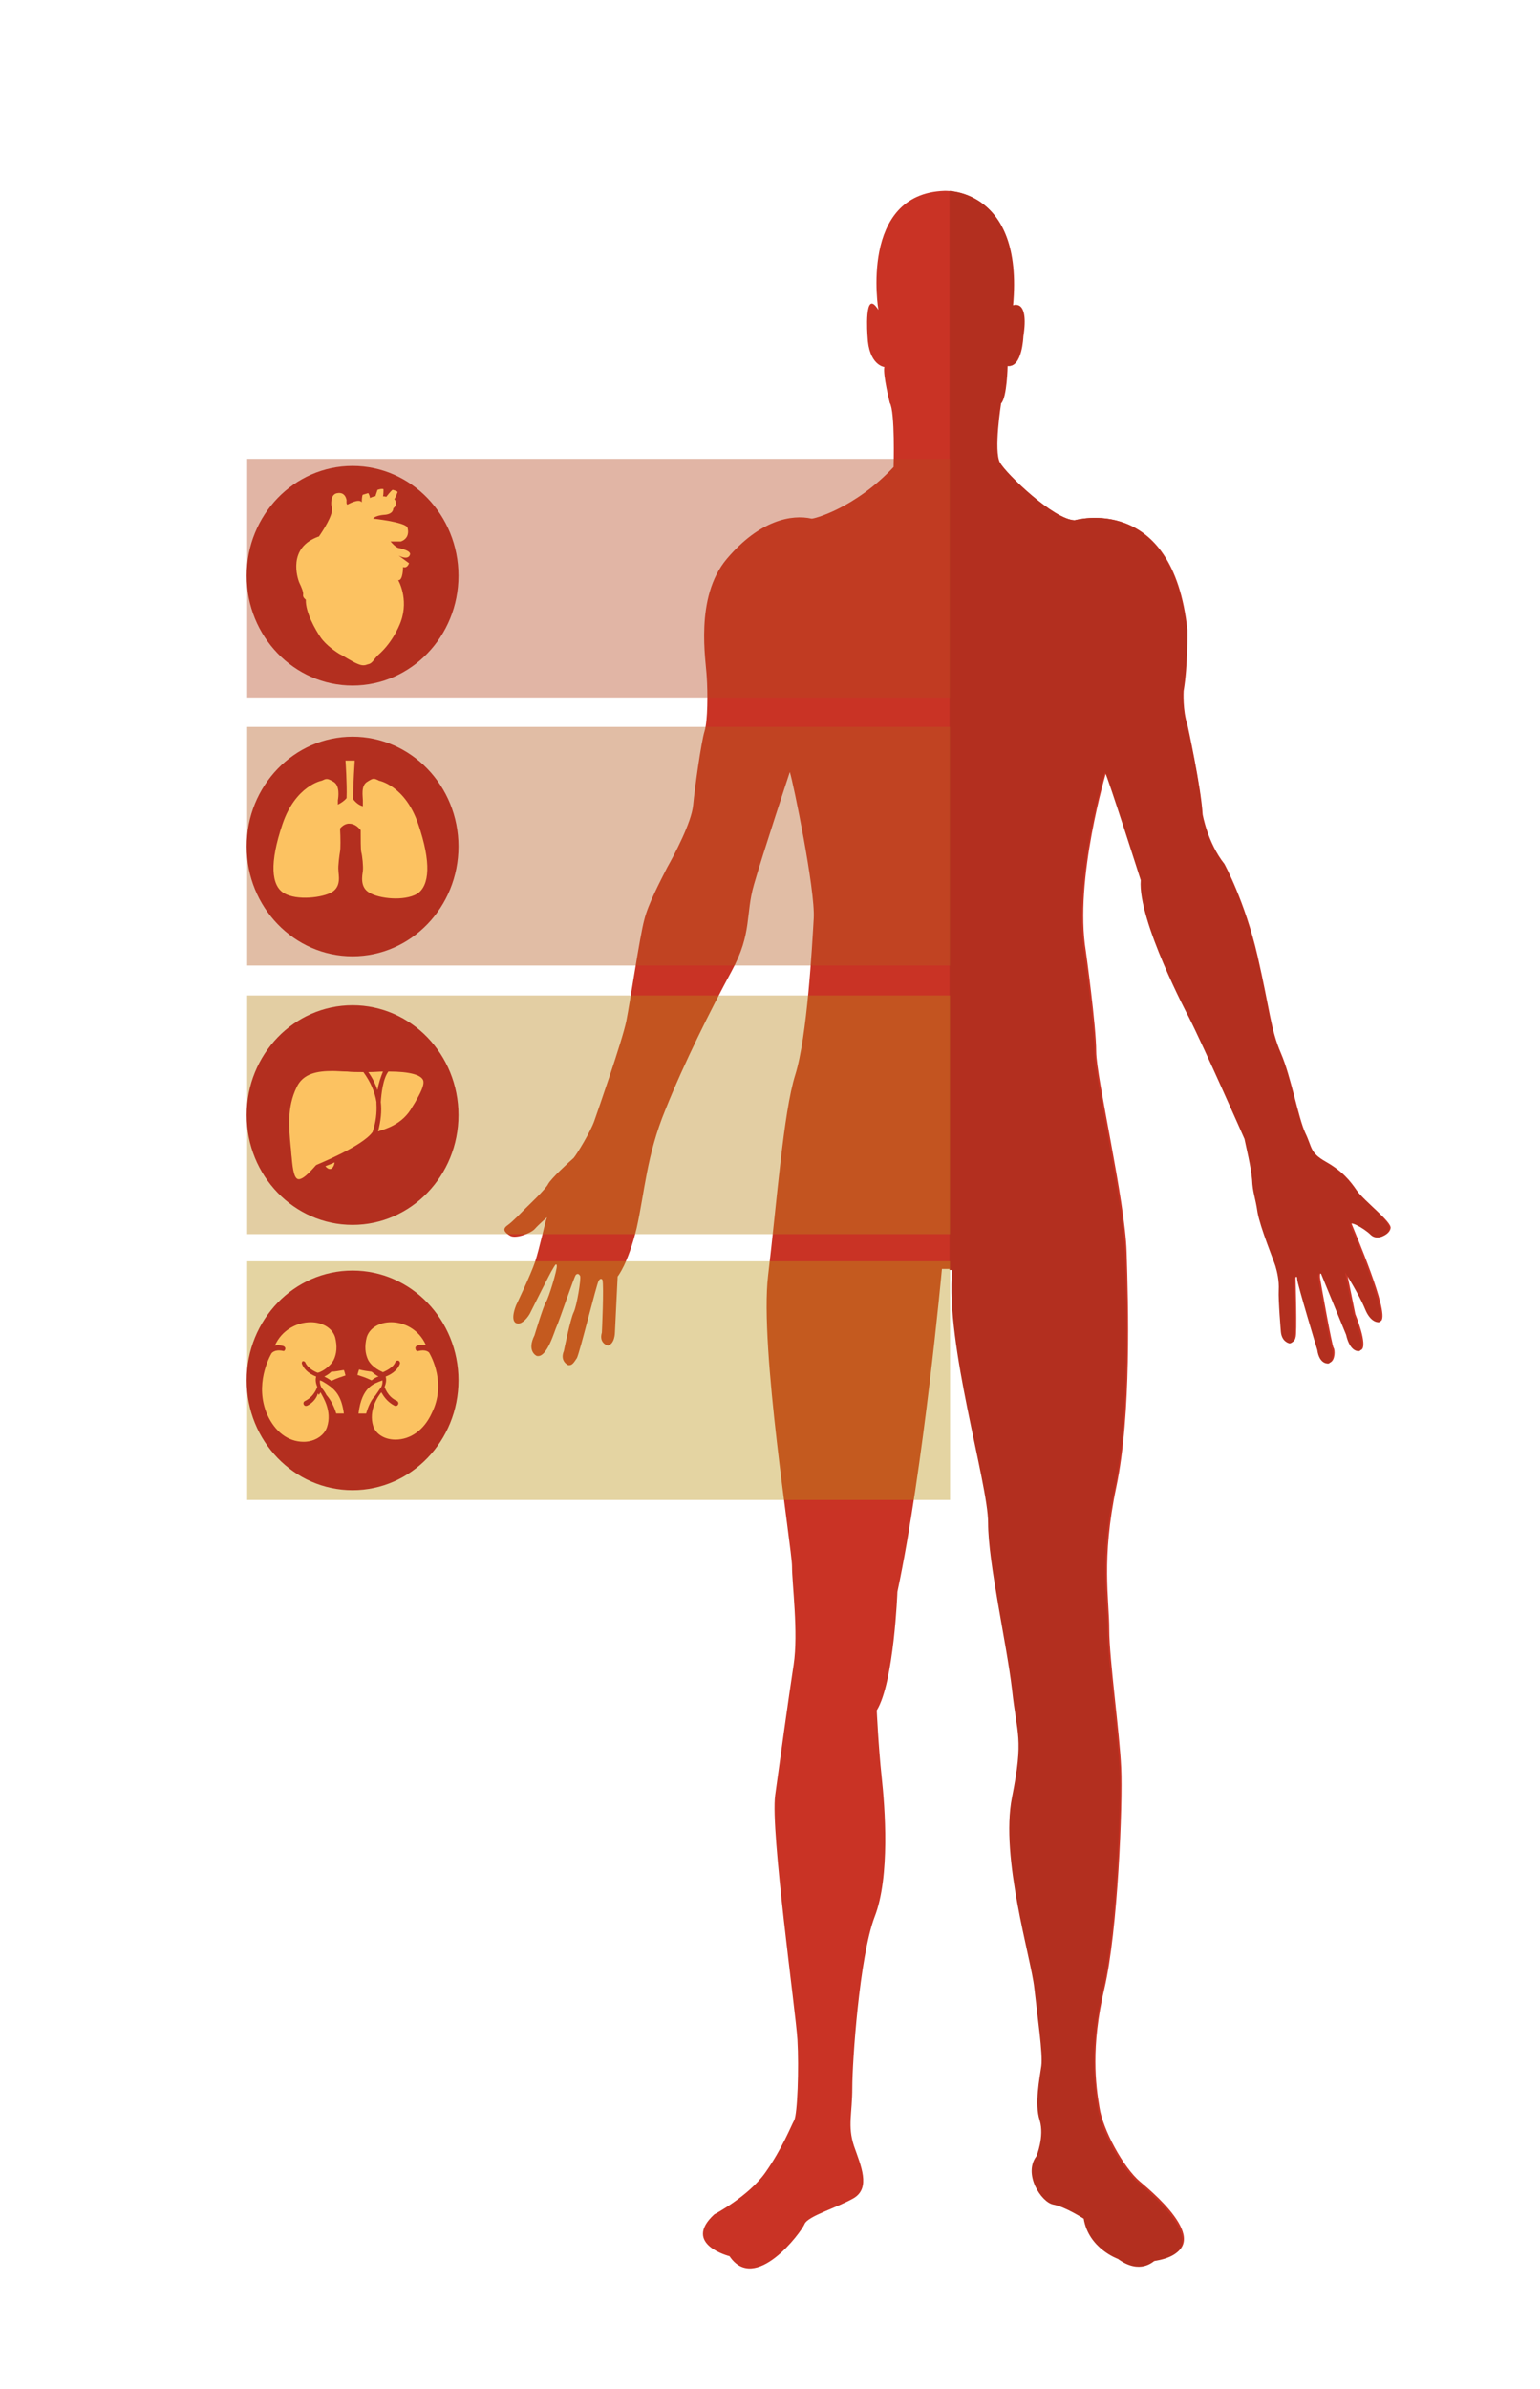 <?xml version="1.0" encoding="utf-8"?>
<!-- Generator: Adobe Illustrator 19.0.0, SVG Export Plug-In . SVG Version: 6.00 Build 0)  -->
<svg version="1.1" id="Capa_1" xmlns="http://www.w3.org/2000/svg" xmlns:xlink="http://www.w3.org/1999/xlink" x="0px" y="0px"
	 viewBox="0 0 283.5 439.4" style="enable-background:new 0 0 283.5 439.4;" xml:space="preserve">
<style type="text/css">
	.st0{fill:#C93325;}
	.st1{fill:#B32F1F;}
	.st2{opacity:0.4;fill:#B4471F;}
	.st3{opacity:0.4;fill:#B55B1F;}
	.st4{opacity:0.4;fill:#BA841B;}
	.st5{opacity:0.4;fill:#BB9318;}
	.st6{fill:#FCC261;}
	.st7{fill:#FBC261;}
</style>
<path id="XMLID_8_" class="st0" d="M164.5,85.9c0,0,0.3-10.2-0.7-11.8c0,0-1.3-5.2-1-6.6c0,0-2.9-0.3-3.1-5.7c0,0-0.7-9.1,2-4.8
	c0,0-3.6-21.4,12.2-21.9c0,0,14.6-0.6,12.6,21.1c0,0,3-1.4,1.9,5.7c0,0-0.2,5.8-2.9,5.4c0,0-0.1,5.8-1.2,6.9c0,0-1.4,8.8-0.2,10.9
	c1.2,2.1,9.9,10.5,13.8,10.6c0,0,18-5.2,20.7,20.2c0,0,0.1,6.5-0.7,11.2c0,0-0.2,3.6,0.7,6.2c0,0,2.5,11.4,2.8,16.5
	c0,0,0.9,5.2,4,9.1c0,0,3.8,6.9,6.1,16.9c2.3,10,2.4,13.5,4.3,17.9c1.9,4.4,3.2,11.9,4.5,14.7c1.3,2.7,0.8,3.6,3.8,5.3
	c3,1.7,4.4,3.4,5.7,5.3c1.3,1.9,6.4,5.7,6.2,6.9c-0.2,1.2-2.2,2.2-3.4,1c-1.2-1.2-4.3-2.9-3.7-1.6c0.5,1.3,6.8,15.9,5.4,17.6
	c0,0,0,0-0.1,0.1c0,0-1.5,0.3-2.6-2.4c-1.1-2.7-3.7-6.8-3.7-6.8l1.6,7.9c0,0,2.4,5.8,1.1,6.6c0,0-1.7,0.5-2.5-3l-4.6-11.2
	c0,0-0.6-0.5-0.5,0.9c0.2,1.3,2.2,12.5,2.5,12.9c0.3,0.4,0.3,2.3-0.6,2.7c0,0-1.7,0.3-2.1-2.5c0,0-3.8-12.2-3.7-13
	c0-0.8-0.6-0.3-0.6,0c0,0.4,0.3,10.3,0,10.9c0,0-0.1,0.8-0.8,0.9c0,0-1.4-0.2-1.6-2.1c0,0-0.5-5.9-0.4-7.7c0.1-1.8-0.3-3.4-0.6-4.4
	c-0.3-1-2.8-7.1-3.3-9.9c-0.5-2.8-0.9-3.6-1-6c-0.1-2.4-1-6-1.4-7.5c0,0-7.5-17-10.3-22.5c0,0-9.4-17.7-8.8-25.1
	c0,0-6-18.8-6.6-19.9c0,0-6,19.9-3.8,33.2c0,0,1.9,13.7,1.9,18.4c0,4.8,5.3,27.3,5.6,36.9c0.3,9.6,0.9,29.9-1.9,43.2
	c-2.8,13.3-1.3,20.7-1.3,26.2c0,5.5,1.9,18.8,2.2,25.5c0.3,6.6-0.6,29.9-3.1,40.6c-2.5,10.7-1.6,17.7-0.9,21.8
	c0.6,4.1,4.4,11.1,7.5,13.7c3.1,2.6,14.7,12.5,2.8,14.4c0,0-2.5,2.6-6.6-0.4c0,0-5.3-1.8-6.3-7.4c0,0-3.4-2.2-5.6-2.6
	c-2.2-0.4-5.6-5.5-3.1-8.9c0,0,1.6-3.7,0.6-6.6c-0.9-3,0-7.7,0.3-10c0.3-2.2-0.6-8.9-1.3-14.4c-0.6-5.5-6.3-24-4.1-35
	c2.2-11.1,0.9-11.4,0-19.9c-0.9-8.5-4.4-23.2-4.4-30.6c0-7.4-7.8-32.8-6.6-46.5h-2.2c0,0-3.4,36.9-8.2,59.4c0,0-0.6,16.6-3.8,21.8
	c0,0,0.3,6.6,0.9,12.2c0.6,5.5,1.6,18.4-1.3,25.8c-2.8,7.4-4.1,26.6-4.1,31.4c0,4.8-0.9,7,0.3,10.7c1.3,3.7,3.1,7.7,0,9.6
	c-3.1,1.8-8.5,3.3-9.1,4.8c-0.6,1.5-9.1,12.9-13.8,5.9c0,0-8.8-2.2-2.8-7.7c0,0,6.3-3.3,9.4-7.7c3.1-4.4,4.7-8.5,5.3-9.6
	c0.6-1.1,0.9-9.6,0.6-14.8c-0.3-5.2-5-38.4-4.1-45c0.9-6.6,2.5-18.1,3.4-24c0.9-5.9-0.3-14.8-0.3-18.1c0-3.3-6-40.2-4.4-53.5
	c1.6-13.3,2.8-29.9,5-36.9c2.2-7,3.1-23.6,3.4-28.8c0.3-5.2-3.8-25.1-4.4-26.9c0,0-5,15.1-6.6,20.7c-1.6,5.5-0.3,8.9-4.1,15.9
	c-3.8,7-8.8,17-12.2,25.5c-3.5,8.5-3.8,15.1-5.3,21.8c-1.6,6.6-3.5,8.9-3.5,8.9l-0.5,10.3c0,0,0,2.1-1.3,2.4c0,0-1.7-0.4-1.1-2.4
	c0,0,0.4-8.6,0.1-9.7c0,0-0.3-0.5-0.7,0.2c-0.4,0.7-3.5,13.3-4,14.2c-0.6,0.9-0.9,1.4-1.6,1.3c0,0-1.6-0.7-0.8-2.6
	c0,0,1.2-5.9,1.8-7.1c0.6-1.2,1.4-6.2,1.2-6.7c-0.2-0.4-0.5-0.5-0.8-0.2c-0.3,0.3-3.1,8.6-3.5,9.4c-0.4,0.8-1.8,6-3.7,5.5
	c0,0-1.9-0.8-0.4-3.8c0,0,1.6-5.3,2.1-6.1c0.5-0.7,2.1-6,2-6.7c-0.1-0.7-0.6,0.4-0.8,0.7c-0.2,0.2-3.7,7.2-4.2,8.2
	c-0.6,1-1.6,2-2.4,1.7c0,0-1.3-0.2-0.1-3.3c0,0,2.7-5.6,3.5-8c0.8-2.4,1.9-7.6,2.2-8.2c0,0-1.6,1.4-2.3,2.2
	c-0.8,0.8-3.5,1.8-4.5,1.2c-1-0.6-1.5-1.2-0.5-1.9c1-0.7,2.7-2.5,3.3-3.1c0.6-0.6,3.7-3.5,4.2-4.5c0.5-1,4-4.2,4.7-4.8
	c0.6-0.7,3.1-4.8,3.8-6.8c0.7-2,5.2-14.9,5.9-18.4c0.7-3.5,2.5-15.7,3.3-18.6c0.7-2.9,3-7.2,4.2-9.6c1.3-2.3,4.5-8.3,4.8-11.5
	c0.3-3.2,1.5-11.7,2.1-13.6c0.6-1.9,0.6-7.2,0.4-10c-0.1-2.8-2.3-14.6,3.7-21.7c6.1-7.2,12-8.2,15.6-7.4
	C149.7,95.5,157.4,93.5,164.5,85.9z"/>
<path id="XMLID_7_" class="st1" d="M249.7,219c-1.3-1.9-2.8-3.6-5.7-5.3c-3-1.7-2.4-2.6-3.8-5.3c-1.3-2.7-2.6-10.3-4.5-14.7
	c-1.9-4.4-2-7.9-4.3-17.9c-2.3-10-6.1-16.9-6.1-16.9c-3.1-3.9-4-9.1-4-9.1c-0.2-5.1-2.8-16.5-2.8-16.5c-0.9-2.6-0.7-6.2-0.7-6.2
	c0.8-4.7,0.7-11.2,0.7-11.2c-2.8-25.4-20.7-20.2-20.7-20.2c-3.9-0.1-12.6-8.6-13.8-10.6c-1.2-2.1,0.2-10.9,0.2-10.9
	c1.1-1,1.2-6.9,1.2-6.9c2.6,0.4,2.9-5.4,2.9-5.4c1.1-7.1-1.9-5.7-1.9-5.7c1.7-18.3-8.3-20.8-11.6-21.1v198.5h0.5
	c-1.3,13.7,6.6,39.1,6.6,46.5c0,7.4,3.4,22.1,4.4,30.6c0.9,8.5,2.2,8.9,0,19.9c-2.2,11.1,3.5,29.5,4.1,35c0.6,5.5,1.6,12.2,1.3,14.4
	c-0.3,2.2-1.3,7-0.3,10c0.9,3-0.6,6.6-0.6,6.6c-2.5,3.3,0.9,8.5,3.1,8.9c2.2,0.4,5.6,2.6,5.6,2.6c0.9,5.5,6.3,7.4,6.3,7.4
	c4.1,3,6.6,0.4,6.6,0.4c11.9-1.8,0.3-11.8-2.8-14.4c-3.1-2.6-6.9-9.6-7.5-13.7c-0.6-4.1-1.6-11.1,0.9-21.8
	c2.5-10.7,3.4-33.9,3.1-40.6c-0.3-6.6-2.2-19.9-2.2-25.5c0-5.5-1.6-12.9,1.3-26.2c2.8-13.3,2.2-33.6,1.9-43.2
	c-0.3-9.6-5.6-32.1-5.6-36.9c0-4.8-1.9-18.4-1.9-18.4c-2.2-13.3,3.8-33.2,3.8-33.2c0.6,1.1,6.6,19.9,6.6,19.9
	c-0.6,7.4,8.8,25.1,8.8,25.1c2.8,5.5,10.3,22.5,10.3,22.5c0.3,1.5,1.2,5.1,1.4,7.5c0.1,2.4,0.6,3.2,1,6c0.5,2.8,3,8.9,3.3,9.9
	c0.3,1,0.7,2.7,0.6,4.4c-0.1,1.8,0.4,7.7,0.4,7.7c0.2,1.9,1.6,2.1,1.6,2.1c0.8-0.1,0.8-0.9,0.8-0.9c0.4-0.7,0-10.6,0-10.9
	c0-0.4,0.6-0.9,0.6,0c0,0.8,3.7,13,3.7,13c0.4,2.8,2.1,2.5,2.1,2.5c0.9-0.4,0.8-2.2,0.6-2.7c-0.3-0.5-2.3-11.6-2.5-12.9
	c-0.2-1.3,0.5-0.9,0.5-0.9l4.6,11.2c0.8,3.5,2.5,3,2.5,3c1.3-0.8-1.1-6.6-1.1-6.6l-1.6-7.9c0,0,2.6,4.1,3.7,6.8
	c1.1,2.7,2.6,2.4,2.6,2.4c0,0,0,0,0.1-0.1c1.4-1.7-4.8-16.3-5.4-17.6c-0.6-1.3,2.5,0.4,3.7,1.6c1.2,1.2,3.2,0.1,3.4-1
	C256.1,224.7,251.1,220.9,249.7,219z"/>
<rect id="XMLID_5_" x="45.5" y="84.4" class="st2" width="129.4" height="43.9"/>
<rect id="XMLID_4_" x="45.5" y="133.7" class="st3" width="129.4" height="43.9"/>
<rect id="XMLID_3_" x="45.5" y="183.1" class="st4" width="129.4" height="43.9"/>
<rect id="XMLID_2_" x="45.5" y="232" class="st5" width="129.4" height="43.9"/>
<ellipse id="XMLID_9_" class="st1" cx="64.9" cy="105.9" rx="19.5" ry="20.2"/>
<ellipse id="XMLID_22_" class="st1" cx="64.9" cy="155.7" rx="19.5" ry="20.2"/>
<ellipse id="XMLID_23_" class="st1" cx="64.9" cy="205.1" rx="19.5" ry="20.2"/>
<ellipse id="XMLID_24_" class="st1" cx="64.9" cy="253.9" rx="19.5" ry="20.2"/>
<g id="XMLID_10_">
	<path id="XMLID_21_" class="st6" d="M56.3,110.3c0,0-0.6-0.4-0.5-0.9c0.1-0.5-0.4-1.6-0.6-2c-0.2-0.3-2.4-5.9,2.5-8.3
		c0,0,0.8-0.4,1-0.4c0,0,2.2-3.1,2.4-4.7c0,0,0.1-0.7-0.1-1c0,0-0.3-2.2,1.2-2.3c0,0,1.3-0.3,1.6,1.3c0,0-0.1,0.9,0.2,0.8
		c0,0,2.1-1.2,2.6-0.4c0,0,0-1.3,0.2-1.4l1-0.3c0,0,0.3,0.5,0.3,0.9c0,0,0.9-0.4,1-0.3l0.4-1.2c0,0,0.9-0.3,1.1-0.1
		c0,0,0,1.1-0.1,1.3c0,0,0.5,0,0.6,0.1c0,0,1-1.3,1.2-1.3c0,0,0.8,0.2,0.9,0.4c0,0-0.4,1.1-0.6,1.3c0,0,0.8,0.9-0.2,1.7
		c0,0,0.1,1.1-1.7,1.2c0,0-1.6,0.1-2,0.7c0,0,5.7,0.6,6.3,1.6c0,0,0.7,1.9-1.2,2.6l-1.9,0c0,0,0.9,1.1,1.5,1.2c0,0,2.1,0.4,2.1,1.1
		c0,0-0.1,1.3-2.1,0.3l1.9,1.4c0,0-0.3,1-1.1,0.7c0,0,0,2.6-0.9,2.4c0,0,2,3.4,0.5,7.6c0,0-1.2,3.6-4.2,6.2c0,0-0.4,0.4-0.7,0.8
		c-0.3,0.4-0.6,0.8-1.2,0.9c-0.5,0.2-1,0.3-1.9-0.1c-1-0.4-2.8-1.6-3.3-1.8c-0.5-0.3-2.5-1.6-3.5-3.1
		C58.1,115.9,56.2,112.6,56.3,110.3z"/>
	<path id="XMLID_20_" class="st6" d="M64.7,118.5c-0.5-0.5-0.6-0.9-0.5-2.1c0.1-0.6,0-0.6-0.3-0.8c-0.2-0.2-0.5-0.4-0.8-1.1
		c-0.3-0.8-0.5-1.3-0.5-1.8c0-0.5,0.1-1,0.4-1.6c0.2-0.4,0.3-0.7,0.5-1.1c0.4-0.8,0.8-1.6,1.1-2.4c0.4-1.2,3-3.1,3.1-3.2l0.2,0.3
		c0,0-2.7,1.9-3,3c-0.3,0.8-0.7,1.7-1.1,2.5c-0.2,0.3-0.4,0.7-0.5,1.1c-0.5,1.1-0.5,1.8,0.1,3.1c0.3,0.6,0.5,0.8,0.7,1
		c0.3,0.2,0.5,0.4,0.4,1.1c-0.1,1.2,0,1.4,0.4,1.8L64.7,118.5z"/>
	<path id="XMLID_19_" class="st6" d="M65,111.8l-0.3,0c0-0.1,0.1-0.2,0.1-0.3c0.1-0.1,0.1-0.1,0.1-0.2c0-0.1-0.1-0.4-0.3-0.7
		c-0.7-1.2-0.2-2.4-0.2-2.5l0.3,0.1l-0.1-0.1l0.1,0.1c0,0-0.5,1.2,0.2,2.2C65.3,111.2,65.3,111.5,65,111.8
		C65,111.8,65,111.8,65,111.8z"/>
	<path id="XMLID_18_" class="st6" d="M65.3,115.2c-0.1-0.6-0.3-0.8-1-1.4c-0.1-0.1-0.3-0.3-0.5-0.4c-1.1-1-0.5-3-0.5-3.1l0.3,0.1
		c0,0-0.6,1.8,0.4,2.7c0.2,0.2,0.3,0.3,0.5,0.4c0.7,0.6,0.9,0.8,1.1,1.6L65.3,115.2z"/>
	<path id="XMLID_17_" class="st6" d="M59.7,114.6c-0.3-0.7-0.3-1,0.2-2.1c0.2-0.5,0.2-0.6,0-0.9c-0.2-0.2-0.4-0.6-0.4-1.3
		c-0.1-0.8-0.1-1.4,0-1.9c0.1-0.5,0.4-0.9,0.8-1.4c0.3-0.3,0.5-0.6,0.8-0.8c0.6-0.6,1.2-1.2,1.7-1.9c0.7-1,3.8-1.9,3.9-2l0.1,0.3
		c0,0-3.1,0.9-3.8,1.9c-0.5,0.7-1.1,1.3-1.8,2c-0.3,0.3-0.5,0.5-0.8,0.8c-0.8,0.9-1,1.5-0.8,3c0.1,0.6,0.3,0.9,0.4,1.2
		c0.2,0.3,0.3,0.6,0,1.2c-0.5,1.1-0.4,1.3-0.2,1.9L59.7,114.6z"/>
	<path id="XMLID_16_" class="st6" d="M61.4,108.8l-0.3-0.2c0.1-0.1,0.2-0.2,0.2-0.2c0.1,0,0.1,0,0.1-0.1c0-0.1,0-0.4-0.1-0.8
		c-0.3-1.4,0.6-2.3,0.7-2.4l0.2,0.2l-0.1-0.1l0.1,0.1c0,0-0.8,0.9-0.6,2.1C61.9,108.4,61.8,108.6,61.4,108.8
		C61.5,108.8,61.4,108.8,61.4,108.8z"/>
	<path id="XMLID_15_" class="st6" d="M61.9,112l-0.3,0c0-0.7-0.2-0.8-0.7-1.6c-0.1-0.1-0.2-0.3-0.4-0.5c-0.9-1.2,0-3,0.1-3.1
		l0.3,0.2l-0.1-0.1l0.1,0.1c0,0-0.9,1.7-0.1,2.8c0.1,0.2,0.3,0.4,0.4,0.5C61.6,111,61.9,111.2,61.9,112z"/>
	<path id="XMLID_14_" class="st6" d="M67.9,113.8l-0.3-0.1c0.2-0.4,0.3-0.5,0.6-0.9c0.2-0.2,0.4-0.4,0.7-0.8
		c0.6-0.7,0.6-1.1,0.6-1.9c0-0.3,0-0.5,0-0.9c0-1.6,1.8-3.1,1.9-3.1l0.2,0.3c0,0-1.8,1.5-1.8,2.9c0,0.3,0,0.6,0,0.9
		c0,0.8,0.1,1.3-0.6,2.2c-0.3,0.4-0.6,0.6-0.7,0.8C68.1,113.4,68,113.5,67.9,113.8z"/>
	<path id="XMLID_13_" class="st6" d="M71,112.9l-0.3,0c0-0.1,0-0.2,0.1-0.3c0.1-0.3,0.1-0.4-0.6-1.3c-1-1.2-0.7-2.3-0.7-2.4l0.3,0.1
		c0,0-0.2,1.1,0.6,2.1c0.7,0.9,0.8,1.1,0.6,1.5C71,112.7,71,112.8,71,112.9z"/>
	<path id="XMLID_12_" class="st6" d="M66.5,113.8c0-0.6,0.2-1,0.5-1.4c0.1-0.2,0.2-0.4,0.3-0.6c0.2-0.4,0.5-0.6,0.8-0.8
		c0.3-0.2,0.5-0.3,0.7-0.7c0.3-0.8,0.9-2,0.9-2l0.3,0.1c0,0-0.6,1.2-0.9,2c-0.2,0.5-0.5,0.7-0.8,0.8c-0.3,0.2-0.5,0.3-0.7,0.7
		c-0.1,0.2-0.2,0.4-0.3,0.6c-0.2,0.4-0.4,0.8-0.4,1.3L66.5,113.8z"/>
	<path id="XMLID_11_" class="st6" d="M60.5,109.8c0,0,0.6,1.3,0.4,2c-0.3,0.8-0.6,1.5-0.3,2.3"/>
</g>
<path id="XMLID_6_" class="st6" d="M77,151.6c-2.4-7.1-7.2-8-7.2-8c-1-0.5-1.1-0.5-2.2,0.2c-1.2,0.7-0.8,2.7-0.8,3.4
	c0,0.2,0,0.6,0,1.1c-0.8-0.2-1.4-0.8-1.8-1.3c0-2.6,0.3-7.1,0.3-7.1h-1.7c0,0,0.3,4.2,0.2,6.9c-0.4,0.5-1,0.9-1.6,1.2
	c0-0.4,0-0.6,0-0.8c0.1-0.6,0.4-2.7-0.8-3.4c-1.2-0.7-1.3-0.6-2.2-0.2c0,0-4.8,0.9-7.2,8c-2.4,7.1-2.1,11.3,0.3,12.7
	c2.4,1.4,7.1,0.8,8.8-0.2c1.8-1.1,1.2-3.2,1.2-4c-0.1-0.8,0.2-2.9,0.3-3.5c0.1-0.4,0.1-2.6,0-4.2c0.8-1,1.7-0.9,1.7-0.9
	c1,0,1.7,0.7,2.1,1.2c0,1.6,0,3.5,0.1,4c0.2,0.7,0.4,2.7,0.3,3.5c-0.1,0.8-0.6,3,1.2,4c1.8,1.1,6.4,1.6,8.8,0.2
	C79.1,162.9,79.4,158.6,77,151.6z"/>
<g id="XMLID_1_">
	<g id="XMLID_25_">
		<path id="XMLID_29_" class="st6" d="M59.9,214.5c0.3,0.4,0.7,0.6,1,0.5c0.3-0.1,0.6-0.5,0.7-1.2C61,214.1,60.4,214.3,59.9,214.5z"
			/>
		<path id="XMLID_28_" class="st6" d="M75.9,203.6c0.2-0.3,0.3-0.5,0.5-0.8c0.9-1.6,1.8-3.2,1.5-4.1c-0.4-1-2.5-1.6-6.3-1.6
			c0,0-0.1,0-0.1,0c-1,1.3-1.3,4.1-1.4,5.6c0.2,1.7,0,3.5-0.5,5.4C70.8,207.7,74.1,206.9,75.9,203.6z"/>
		<path id="XMLID_27_" class="st6" d="M68,197.2c-0.1,0-0.1,0-0.2,0c0.8,1.1,1.3,2.2,1.7,3.3c0.2-1.3,0.6-2.4,1-3.4
			C69.8,197.1,68.9,197.2,68,197.2z"/>
		<path id="XMLID_26_" class="st6" d="M68.6,208.2c0.6-1.8,0.8-3.5,0.7-5.2c0-0.1,0-0.2,0-0.2c0,0,0,0,0-0.1
			c-0.3-1.9-1.1-3.7-2.4-5.5c-0.1,0-0.1,0-0.2,0c-0.9,0-1.9,0-2.8-0.1c-0.9,0-1.8-0.1-2.7-0.1c-2.7,0-5.4,0.4-6.6,3
			c-1.8,3.7-1.4,7.5-1.1,10.8c0.1,0.7,0.1,1.4,0.2,2.1c0.2,2.4,0.5,4,1.3,4c0.7,0,1.7-0.9,3.1-2.5c0,0,0.1-0.1,0.1-0.1
			C58.3,214.2,66.7,210.9,68.6,208.2z"/>
	</g>
</g>
<g id="XMLID_30_">
	<g id="XMLID_31_">
		<g id="XMLID_32_">
			<path id="XMLID_40_" class="st7" d="M61,252.3c-0.4,0.4-0.9,0.7-1.3,0.9c0.4,0.2,0.8,0.4,1.3,0.8c1-0.5,2-0.8,2.6-1
				c-0.1-0.4-0.2-0.8-0.3-1C62.5,252.1,61.7,252.3,61,252.3z"/>
			<path id="XMLID_38_" class="st7" d="M60.2,262.5c-0.5,1.5-2.1,2.6-4.1,2.6h0c-2.8,0-5.3-1.9-6.7-5c-2.4-5.5,0.4-10.6,0.8-11.3
				c0.2-0.2,0.7-0.6,2-0.3c0.2,0.1,0.5-0.1,0.5-0.4c0.1-0.3-0.1-0.5-0.3-0.6c-0.7-0.2-1.2-0.2-1.6-0.1c1.3-2.9,4-4.2,6.4-4.2
				c2.2,0,4,1.1,4.5,2.8c0.4,1.6,0.3,3-0.3,4.2c-0.8,1.4-2.3,2-2.7,2.2c-0.6-0.2-1.9-0.9-2.3-1.9c-0.1-0.2-0.4-0.3-0.6-0.2
				c-0.2,0.1-0.3,0.4-0.2,0.6c0.5,1.3,1.8,2,2.6,2.3c-0.2,0.7,0,1.4,0.2,1.9c0,0-0.5,1.8-2.3,2.6c-0.2,0.1-0.3,0.4-0.2,0.6
				c0.1,0.2,0.2,0.3,0.4,0.3c0.1,0,0.1,0,0.2,0c1.4-0.6,2.1-1.8,2.5-2.5C59.4,256.9,61.2,259.5,60.2,262.5z"/>
			<path id="XMLID_37_" class="st7" d="M60.2,254.6c-0.5-0.3-0.9-0.6-1.3-0.7c-0.1,0.7,0.3,1.4,0.4,1.5c0.1,0.1,0.5,0.6,0.8,1.2
				c0.9,1,1.5,2.4,1.8,3.4h1.4C62.9,257,61.9,255.7,60.2,254.6z"/>
			<path id="XMLID_36_" class="st7" d="M56.3,258.7c-0.1,0-0.1,0-0.2,0c-0.2,0-0.3-0.1-0.4-0.3c-0.1-0.2,0-0.5,0.2-0.6
				c1.7-0.8,2.2-2.5,2.3-2.6c-0.2-0.5-0.4-1.2-0.2-1.9c-0.7-0.3-2.1-1-2.6-2.3c-0.1-0.2,0-0.5,0.2-0.6c0.2-0.1,0.5,0,0.6,0.2
				c0.4,1,1.7,1.7,2.3,1.9c0.4-0.1,1.9-0.7,2.7-2.2c0.6-1.1,0.7-2.5,0.3-4.2c-0.5-1.7-2.2-2.8-4.5-2.8c-2.4,0-5.1,1.3-6.4,4.2
				c0.4-0.1,1-0.1,1.6,0.1c0.2,0.1,0.4,0.3,0.3,0.6c-0.1,0.3-0.3,0.4-0.5,0.4c-1.2-0.3-1.7,0-2,0.3c-0.4,0.7-3.2,5.8-0.8,11.3
				c1.4,3.1,3.8,5,6.7,5h0c2,0,3.6-1.1,4.1-2.6c0.9-3-0.9-5.6-1.5-6.3C58.4,256.9,57.7,258.1,56.3,258.7z"/>
			<path id="XMLID_35_" class="st7" d="M69.7,253.2c-0.4-0.2-0.8-0.5-1.3-0.9c-0.8-0.1-1.5-0.2-2.3-0.4c-0.1,0.3-0.2,0.6-0.3,1
				c0.6,0.2,1.6,0.5,2.6,1C68.8,253.6,69.2,253.3,69.7,253.2z"/>
			<path id="XMLID_34_" class="st7" d="M70,255.4c0.1-0.1,0.5-0.7,0.4-1.5c-1.5,0.6-3.8,1.1-4.4,6.1h1.4c0.3-1,0.8-2.4,1.7-3.3
				C69.6,256,69.9,255.5,70,255.4z"/>
			<path id="XMLID_33_" class="st7" d="M79,248.8c-0.2-0.2-0.7-0.6-2-0.3c-0.2,0.1-0.5-0.1-0.5-0.4c-0.1-0.3,0.1-0.5,0.3-0.6
				c0.7-0.2,1.2-0.2,1.6-0.1c-1.3-2.9-4-4.2-6.4-4.2c-2.2,0-4,1.1-4.5,2.8c-0.4,1.6-0.3,3,0.3,4.2c0.8,1.4,2.3,2,2.7,2.2
				c0.4-0.2,1.9-0.8,2.3-1.9c0.1-0.2,0.4-0.3,0.6-0.2c0.2,0.1,0.3,0.4,0.2,0.6c-0.5,1.3-1.8,2-2.6,2.3c0.2,0.7,0,1.4-0.2,1.9
				c0,0,0,0,0,0c0,0,0.5,1.8,2.3,2.6c0.2,0.1,0.3,0.4,0.2,0.6c-0.1,0.2-0.2,0.3-0.4,0.3c-0.1,0-0.1,0-0.2,0
				c-1.4-0.7-2.1-1.8-2.5-2.5c-0.6,0.7-2.4,3.3-1.5,6.2c0.5,1.5,2.1,2.5,4.1,2.5c2.8,0,5.3-1.8,6.7-4.9
				C82.2,254.5,79.4,249.5,79,248.8z"/>
		</g>
	</g>
</g>
</svg>
